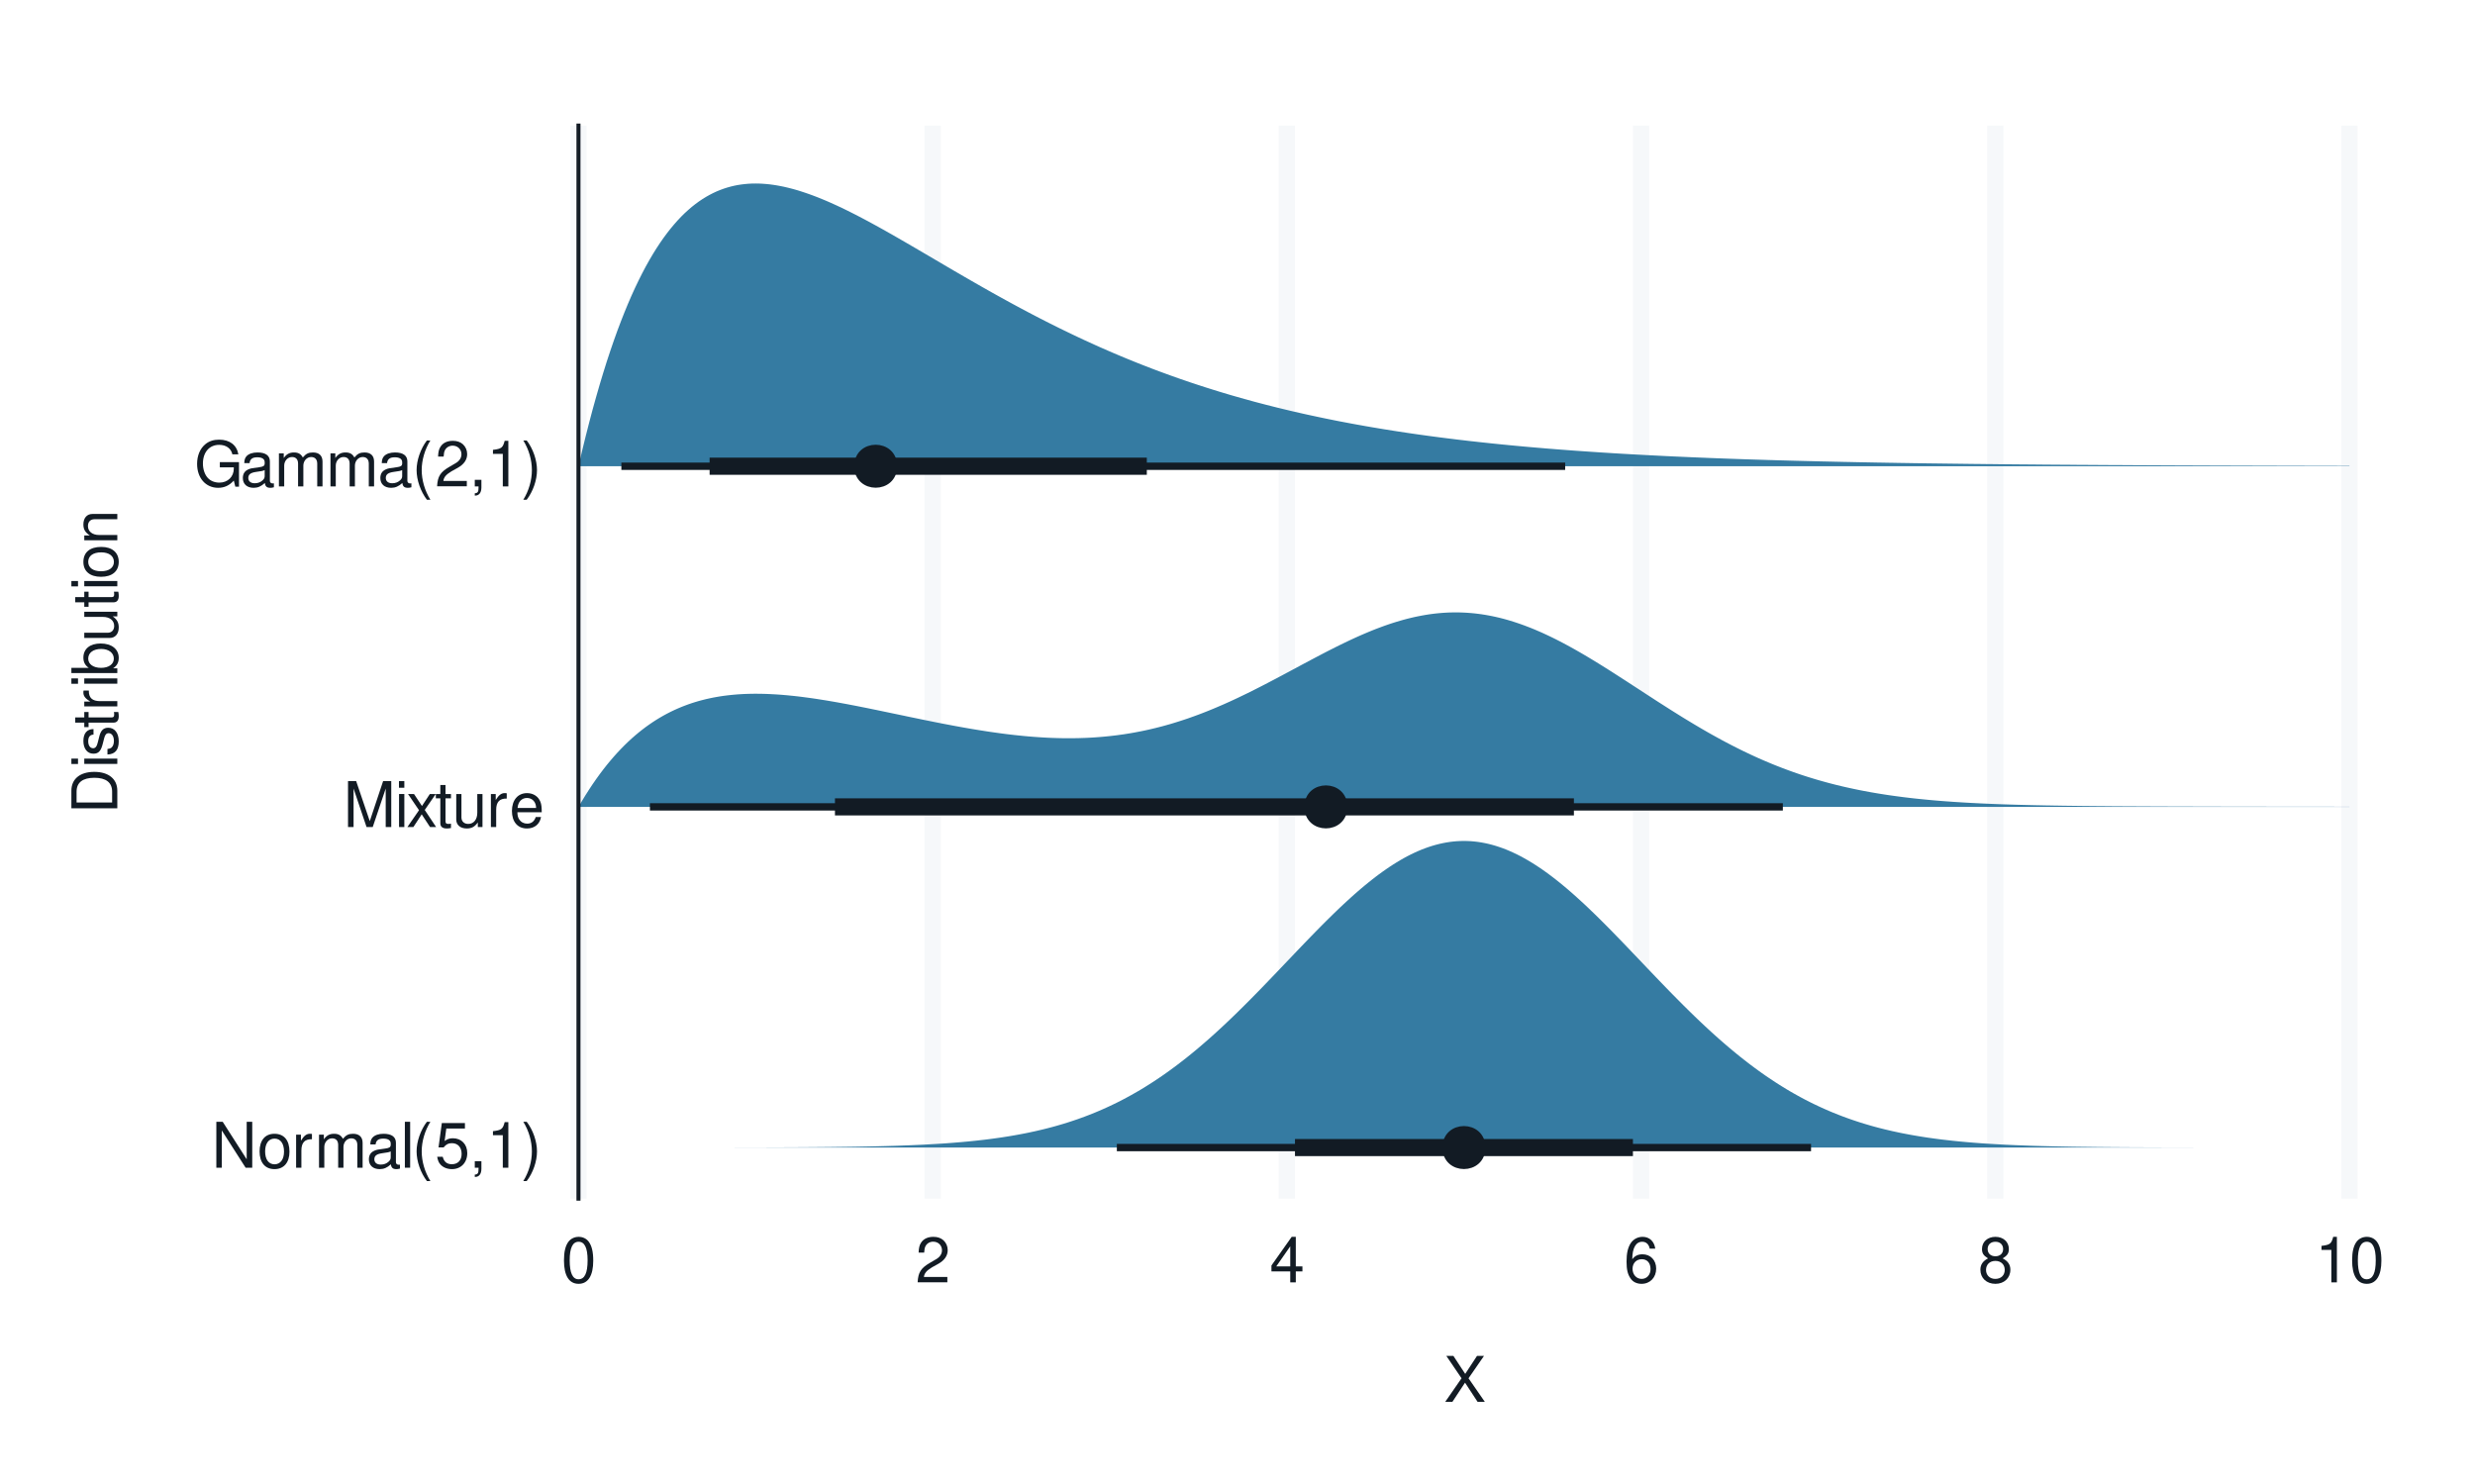 <?xml version="1.0" encoding="UTF-8"?>
<svg xmlns="http://www.w3.org/2000/svg" xmlns:xlink="http://www.w3.org/1999/xlink" width="432pt" height="259pt" viewBox="0 0 432 259" version="1.1">
<defs>
<g>
<symbol overflow="visible" id="glyph0-0">
<path style="stroke:none;" d=""/>
</symbol>
<symbol overflow="visible" id="glyph0-1">
<path style="stroke:none;" d="M 7.109 -8.016 L 6.141 -8.016 L 6.141 -1.469 L 1.953 -8.016 L 0.844 -8.016 L 0.844 0 L 1.797 0 L 1.797 -6.5 L 5.953 0 L 7.109 0 Z M 7.109 -8.016 "/>
</symbol>
<symbol overflow="visible" id="glyph0-2">
<path style="stroke:none;" d="M 2.984 -5.922 C 1.359 -5.922 0.391 -4.781 0.391 -2.844 C 0.391 -0.891 1.359 0.25 3 0.25 C 4.625 0.25 5.609 -0.906 5.609 -2.797 C 5.609 -4.797 4.656 -5.922 2.984 -5.922 Z M 3 -5.078 C 4.031 -5.078 4.656 -4.234 4.656 -2.812 C 4.656 -1.438 4.016 -0.594 3 -0.594 C 1.984 -0.594 1.359 -1.438 1.359 -2.844 C 1.359 -4.234 1.984 -5.078 3 -5.078 Z M 3 -5.078 "/>
</symbol>
<symbol overflow="visible" id="glyph0-3">
<path style="stroke:none;" d="M 0.766 -5.766 L 0.766 0 L 1.688 0 L 1.688 -2.984 C 1.688 -4.375 2.266 -5 3.531 -4.969 L 3.531 -5.891 C 3.375 -5.922 3.281 -5.922 3.172 -5.922 C 2.578 -5.922 2.141 -5.578 1.609 -4.719 L 1.609 -5.766 Z M 0.766 -5.766 "/>
</symbol>
<symbol overflow="visible" id="glyph0-4">
<path style="stroke:none;" d="M 0.766 -5.766 L 0.766 0 L 1.688 0 L 1.688 -3.625 C 1.688 -4.453 2.297 -5.125 3.047 -5.125 C 3.734 -5.125 4.109 -4.703 4.109 -3.969 L 4.109 0 L 5.031 0 L 5.031 -3.625 C 5.031 -4.453 5.641 -5.125 6.391 -5.125 C 7.062 -5.125 7.453 -4.703 7.453 -3.969 L 7.453 0 L 8.375 0 L 8.375 -4.328 C 8.375 -5.359 7.781 -5.922 6.703 -5.922 C 5.938 -5.922 5.484 -5.703 4.938 -5.047 C 4.594 -5.672 4.141 -5.922 3.391 -5.922 C 2.625 -5.922 2.094 -5.641 1.609 -4.953 L 1.609 -5.766 Z M 0.766 -5.766 "/>
</symbol>
<symbol overflow="visible" id="glyph0-5">
<path style="stroke:none;" d="M 5.891 -0.531 C 5.781 -0.516 5.734 -0.516 5.688 -0.516 C 5.375 -0.516 5.188 -0.688 5.188 -0.969 L 5.188 -4.359 C 5.188 -5.375 4.438 -5.922 3.031 -5.922 C 2.172 -5.922 1.5 -5.688 1.109 -5.266 C 0.844 -4.969 0.734 -4.625 0.719 -4.062 L 1.641 -4.062 C 1.719 -4.766 2.141 -5.078 2.984 -5.078 C 3.828 -5.078 4.281 -4.781 4.281 -4.219 L 4.281 -3.984 C 4.266 -3.594 4.062 -3.438 3.328 -3.344 C 2.031 -3.172 1.828 -3.141 1.469 -2.984 C 0.797 -2.703 0.469 -2.203 0.469 -1.453 C 0.469 -0.406 1.188 0.25 2.359 0.25 C 3.078 0.25 3.656 0 4.312 -0.594 C 4.375 0 4.656 0.25 5.266 0.25 C 5.453 0.25 5.578 0.234 5.891 0.156 Z M 4.281 -1.812 C 4.281 -1.5 4.188 -1.312 3.922 -1.062 C 3.547 -0.719 3.094 -0.547 2.547 -0.547 C 1.844 -0.547 1.422 -0.891 1.422 -1.469 C 1.422 -2.078 1.812 -2.391 2.812 -2.531 C 3.781 -2.656 3.969 -2.703 4.281 -2.844 Z M 4.281 -1.812 "/>
</symbol>
<symbol overflow="visible" id="glyph0-6">
<path style="stroke:none;" d="M 1.672 -8.016 L 0.75 -8.016 L 0.75 0 L 1.672 0 Z M 1.672 -8.016 "/>
</symbol>
<symbol overflow="visible" id="glyph0-7">
<path style="stroke:none;" d="M 2.594 -8.016 C 1.5 -6.578 0.797 -4.578 0.797 -2.844 C 0.797 -1.109 1.5 0.891 2.594 2.328 L 3.203 2.328 C 2.234 0.766 1.688 -1.094 1.688 -2.844 C 1.688 -4.594 2.234 -6.453 3.203 -8.016 Z M 2.594 -8.016 "/>
</symbol>
<symbol overflow="visible" id="glyph0-8">
<path style="stroke:none;" d="M 5.234 -7.797 L 1.203 -7.797 L 0.625 -3.547 L 1.516 -3.547 C 1.969 -4.094 2.344 -4.281 2.953 -4.281 C 4 -4.281 4.656 -3.562 4.656 -2.406 C 4.656 -1.281 4 -0.609 2.953 -0.609 C 2.094 -0.609 1.578 -1.031 1.359 -1.906 L 0.391 -1.906 C 0.516 -1.281 0.625 -0.969 0.859 -0.688 C 1.297 -0.094 2.094 0.25 2.969 0.25 C 4.547 0.25 5.641 -0.891 5.641 -2.547 C 5.641 -4.078 4.625 -5.141 3.125 -5.141 C 2.578 -5.141 2.141 -5 1.688 -4.656 L 1.984 -6.844 L 5.234 -6.844 Z M 5.234 -7.797 "/>
</symbol>
<symbol overflow="visible" id="glyph0-9">
<path style="stroke:none;" d="M 0.953 -1.141 L 0.953 0 L 1.609 0 L 1.609 0.203 C 1.609 0.953 1.469 1.172 0.953 1.203 L 0.953 1.609 C 1.688 1.641 2.109 1.109 2.109 0.172 L 2.109 -1.141 Z M 0.953 -1.141 "/>
</symbol>
<symbol overflow="visible" id="glyph0-10">
<path style="stroke:none;" d="M 2.844 -5.672 L 2.844 0 L 3.812 0 L 3.812 -7.953 L 3.172 -7.953 C 2.844 -6.734 2.625 -6.562 1.125 -6.375 L 1.125 -5.672 Z M 2.844 -5.672 "/>
</symbol>
<symbol overflow="visible" id="glyph0-11">
<path style="stroke:none;" d="M 1.016 2.328 C 2.125 0.891 2.812 -1.109 2.812 -2.844 C 2.812 -4.578 2.125 -6.578 1.016 -8.016 L 0.422 -8.016 C 1.391 -6.453 1.922 -4.594 1.922 -2.844 C 1.922 -1.094 1.391 0.766 0.422 2.328 Z M 1.016 2.328 "/>
</symbol>
<symbol overflow="visible" id="glyph0-12">
<path style="stroke:none;" d="M 5.141 0 L 7.406 -6.719 L 7.406 0 L 8.375 0 L 8.375 -8.016 L 6.953 -8.016 L 4.625 -1.031 L 2.25 -8.016 L 0.828 -8.016 L 0.828 0 L 1.797 0 L 1.797 -6.719 L 4.062 0 Z M 5.141 0 "/>
</symbol>
<symbol overflow="visible" id="glyph0-13">
<path style="stroke:none;" d="M 1.656 -5.766 L 0.734 -5.766 L 0.734 0 L 1.656 0 Z M 1.656 -8.016 L 0.719 -8.016 L 0.719 -6.859 L 1.656 -6.859 Z M 1.656 -8.016 "/>
</symbol>
<symbol overflow="visible" id="glyph0-14">
<path style="stroke:none;" d="M 3.219 -2.984 L 5.141 -5.766 L 4.109 -5.766 L 2.734 -3.672 L 1.344 -5.766 L 0.297 -5.766 L 2.219 -2.938 L 0.188 0 L 1.234 0 L 2.688 -2.219 L 4.141 0 L 5.203 0 Z M 3.219 -2.984 "/>
</symbol>
<symbol overflow="visible" id="glyph0-15">
<path style="stroke:none;" d="M 2.797 -5.766 L 1.844 -5.766 L 1.844 -7.344 L 0.938 -7.344 L 0.938 -5.766 L 0.156 -5.766 L 0.156 -5.016 L 0.938 -5.016 L 0.938 -0.656 C 0.938 -0.062 1.328 0.25 2.047 0.25 C 2.281 0.25 2.484 0.234 2.797 0.172 L 2.797 -0.594 C 2.656 -0.562 2.547 -0.547 2.359 -0.547 C 1.953 -0.547 1.844 -0.656 1.844 -1.062 L 1.844 -5.016 L 2.797 -5.016 Z M 2.797 -5.766 "/>
</symbol>
<symbol overflow="visible" id="glyph0-16">
<path style="stroke:none;" d="M 5.297 0 L 5.297 -5.766 L 4.391 -5.766 L 4.391 -2.5 C 4.391 -1.312 3.766 -0.547 2.812 -0.547 C 2.094 -0.547 1.625 -0.984 1.625 -1.688 L 1.625 -5.766 L 0.719 -5.766 L 0.719 -1.312 C 0.719 -0.359 1.438 0.25 2.547 0.25 C 3.406 0.25 3.938 -0.047 4.484 -0.797 L 4.484 0 Z M 5.297 0 "/>
</symbol>
<symbol overflow="visible" id="glyph0-17">
<path style="stroke:none;" d="M 5.641 -2.578 C 5.641 -3.453 5.578 -3.984 5.406 -4.406 C 5.031 -5.359 4.156 -5.922 3.078 -5.922 C 1.469 -5.922 0.438 -4.703 0.438 -2.812 C 0.438 -0.906 1.438 0.25 3.062 0.25 C 4.375 0.25 5.297 -0.5 5.516 -1.75 L 4.594 -1.75 C 4.344 -0.984 3.828 -0.594 3.094 -0.594 C 2.516 -0.594 2.016 -0.859 1.703 -1.344 C 1.484 -1.672 1.406 -2 1.391 -2.578 Z M 1.422 -3.328 C 1.5 -4.391 2.141 -5.078 3.062 -5.078 C 4 -5.078 4.656 -4.359 4.656 -3.328 Z M 1.422 -3.328 "/>
</symbol>
<symbol overflow="visible" id="glyph0-18">
<path style="stroke:none;" d="M 7.797 -4.234 L 4.453 -4.234 L 4.453 -3.328 L 6.891 -3.328 L 6.891 -3.109 C 6.891 -1.688 5.844 -0.656 4.375 -0.656 C 3.562 -0.656 2.828 -0.953 2.359 -1.469 C 1.828 -2.031 1.5 -2.984 1.5 -3.984 C 1.5 -5.953 2.625 -7.25 4.328 -7.25 C 5.547 -7.25 6.422 -6.625 6.641 -5.594 L 7.688 -5.594 C 7.406 -7.219 6.172 -8.156 4.328 -8.156 C 3.359 -8.156 2.562 -7.891 1.938 -7.375 C 1 -6.609 0.484 -5.375 0.484 -3.922 C 0.484 -1.469 1.984 0.25 4.156 0.25 C 5.25 0.25 6.109 -0.156 6.891 -1.016 L 7.156 0.047 L 7.797 0.047 Z M 7.797 -4.234 "/>
</symbol>
<symbol overflow="visible" id="glyph0-19">
<path style="stroke:none;" d="M 5.562 -0.953 L 1.469 -0.953 C 1.562 -1.609 1.906 -2.031 2.875 -2.625 L 3.969 -3.234 C 5.062 -3.844 5.625 -4.656 5.625 -5.625 C 5.625 -6.297 5.359 -6.906 4.891 -7.344 C 4.438 -7.75 3.859 -7.953 3.125 -7.953 C 2.141 -7.953 1.391 -7.594 0.969 -6.922 C 0.688 -6.5 0.578 -6 0.547 -5.203 L 1.516 -5.203 C 1.547 -5.734 1.609 -6.062 1.75 -6.328 C 2 -6.812 2.516 -7.109 3.094 -7.109 C 3.969 -7.109 4.625 -6.469 4.625 -5.609 C 4.625 -4.969 4.266 -4.422 3.578 -4.031 L 2.562 -3.438 C 0.938 -2.5 0.469 -1.75 0.375 -0.016 L 5.562 -0.016 Z M 5.562 -0.953 "/>
</symbol>
<symbol overflow="visible" id="glyph0-20">
<path style="stroke:none;" d="M 3.031 -7.953 C 2.297 -7.953 1.641 -7.625 1.234 -7.078 C 0.719 -6.375 0.469 -5.328 0.469 -3.844 C 0.469 -1.172 1.359 0.25 3.031 0.25 C 4.672 0.25 5.578 -1.172 5.578 -3.781 C 5.578 -5.328 5.328 -6.359 4.812 -7.078 C 4.406 -7.641 3.766 -7.953 3.031 -7.953 Z M 3.031 -7.094 C 4.062 -7.094 4.594 -6.031 4.594 -3.875 C 4.594 -1.609 4.078 -0.547 3 -0.547 C 1.984 -0.547 1.469 -1.656 1.469 -3.844 C 1.469 -6.031 1.984 -7.094 3.031 -7.094 Z M 3.031 -7.094 "/>
</symbol>
<symbol overflow="visible" id="glyph0-21">
<path style="stroke:none;" d="M 3.594 -1.922 L 3.594 0 L 4.562 0 L 4.562 -1.922 L 5.719 -1.922 L 5.719 -2.797 L 4.562 -2.797 L 4.562 -7.953 L 3.844 -7.953 L 0.312 -2.953 L 0.312 -1.922 Z M 3.594 -2.797 L 1.156 -2.797 L 3.594 -6.297 Z M 3.594 -2.797 "/>
</symbol>
<symbol overflow="visible" id="glyph0-22">
<path style="stroke:none;" d="M 5.484 -5.891 C 5.297 -7.188 4.453 -7.953 3.266 -7.953 C 2.406 -7.953 1.641 -7.531 1.172 -6.812 C 0.688 -6.031 0.469 -5.078 0.469 -3.625 C 0.469 -2.281 0.656 -1.438 1.141 -0.734 C 1.547 -0.094 2.234 0.25 3.094 0.25 C 4.578 0.25 5.641 -0.859 5.641 -2.406 C 5.641 -3.875 4.656 -4.906 3.25 -4.906 C 2.484 -4.906 1.875 -4.625 1.469 -4.031 C 1.469 -6 2.094 -7.094 3.203 -7.094 C 3.891 -7.094 4.359 -6.656 4.516 -5.891 Z M 3.141 -4.047 C 4.062 -4.047 4.656 -3.391 4.656 -2.328 C 4.656 -1.328 4 -0.609 3.109 -0.609 C 2.203 -0.609 1.516 -1.359 1.516 -2.375 C 1.516 -3.359 2.172 -4.047 3.141 -4.047 Z M 3.141 -4.047 "/>
</symbol>
<symbol overflow="visible" id="glyph0-23">
<path style="stroke:none;" d="M 4.297 -4.188 C 5.109 -4.688 5.375 -5.078 5.375 -5.828 C 5.375 -7.078 4.406 -7.953 3.031 -7.953 C 1.656 -7.953 0.688 -7.078 0.688 -5.844 C 0.688 -5.078 0.938 -4.703 1.734 -4.188 C 0.844 -3.734 0.406 -3.094 0.406 -2.219 C 0.406 -0.766 1.469 0.25 3.031 0.25 C 4.562 0.25 5.641 -0.766 5.641 -2.219 C 5.641 -3.094 5.203 -3.734 4.297 -4.188 Z M 3.031 -7.094 C 3.844 -7.094 4.375 -6.594 4.375 -5.812 C 4.375 -5.062 3.844 -4.562 3.031 -4.562 C 2.203 -4.562 1.672 -5.062 1.672 -5.828 C 1.672 -6.594 2.203 -7.094 3.031 -7.094 Z M 3.031 -3.75 C 4 -3.75 4.656 -3.109 4.656 -2.188 C 4.656 -1.234 4 -0.609 3 -0.609 C 2.062 -0.609 1.391 -1.25 1.391 -2.172 C 1.391 -3.125 2.047 -3.75 3.031 -3.75 Z M 3.031 -3.75 "/>
</symbol>
<symbol overflow="visible" id="glyph0-24">
<path style="stroke:none;" d="M 4.297 -4.109 L 7 -8.016 L 5.781 -8.016 L 3.719 -4.875 L 1.656 -8.016 L 0.422 -8.016 L 3.078 -4.109 L 0.234 0 L 1.484 0 L 3.688 -3.344 L 5.875 0 L 7.141 0 Z M 4.297 -4.109 "/>
</symbol>
<symbol overflow="visible" id="glyph1-0">
<path style="stroke:none;" d=""/>
</symbol>
<symbol overflow="visible" id="glyph1-1">
<path style="stroke:none;" d="M 0 -0.984 L 0 -4.062 C 0 -6.094 -1.516 -7.344 -4.016 -7.344 C -6.5 -7.344 -8.016 -6.109 -8.016 -4.062 L -8.016 -0.984 Z M -0.906 -2 L -7.109 -2 L -7.109 -3.891 C -7.109 -5.484 -6.047 -6.312 -4 -6.312 C -1.969 -6.312 -0.906 -5.484 -0.906 -3.891 Z M -0.906 -2 "/>
</symbol>
<symbol overflow="visible" id="glyph1-2">
<path style="stroke:none;" d="M -5.766 -1.656 L -5.766 -0.734 L 0 -0.734 L 0 -1.656 Z M -8.016 -1.656 L -8.016 -0.719 L -6.859 -0.719 L -6.859 -1.656 Z M -8.016 -1.656 "/>
</symbol>
<symbol overflow="visible" id="glyph1-3">
<path style="stroke:none;" d="M -4.156 -4.812 C -5.297 -4.812 -5.922 -4.062 -5.922 -2.734 C -5.922 -1.391 -5.234 -0.516 -4.172 -0.516 C -3.266 -0.516 -2.844 -0.984 -2.516 -2.344 L -2.297 -3.203 C -2.141 -3.844 -1.906 -4.094 -1.5 -4.094 C -0.953 -4.094 -0.594 -3.547 -0.594 -2.75 C -0.594 -2.25 -0.734 -1.844 -0.984 -1.609 C -1.141 -1.469 -1.312 -1.391 -1.719 -1.344 L -1.719 -0.375 C -0.391 -0.422 0.25 -1.172 0.25 -2.672 C 0.25 -4.125 -0.469 -5.047 -1.578 -5.047 C -2.438 -5.047 -2.906 -4.562 -3.172 -3.422 L -3.391 -2.547 C -3.562 -1.797 -3.812 -1.469 -4.219 -1.469 C -4.75 -1.469 -5.078 -1.953 -5.078 -2.688 C -5.078 -3.438 -4.766 -3.828 -4.156 -3.844 Z M -4.156 -4.812 "/>
</symbol>
<symbol overflow="visible" id="glyph1-4">
<path style="stroke:none;" d="M -5.766 -2.797 L -5.766 -1.844 L -7.344 -1.844 L -7.344 -0.938 L -5.766 -0.938 L -5.766 -0.156 L -5.016 -0.156 L -5.016 -0.938 L -0.656 -0.938 C -0.062 -0.938 0.25 -1.328 0.25 -2.047 C 0.25 -2.281 0.234 -2.484 0.172 -2.797 L -0.594 -2.797 C -0.562 -2.656 -0.547 -2.547 -0.547 -2.359 C -0.547 -1.953 -0.656 -1.844 -1.062 -1.844 L -5.016 -1.844 L -5.016 -2.797 Z M -5.766 -2.797 "/>
</symbol>
<symbol overflow="visible" id="glyph1-5">
<path style="stroke:none;" d="M -5.766 -0.766 L 0 -0.766 L 0 -1.688 L -2.984 -1.688 C -4.375 -1.688 -5 -2.266 -4.969 -3.531 L -5.891 -3.531 C -5.922 -3.375 -5.922 -3.281 -5.922 -3.172 C -5.922 -2.578 -5.578 -2.141 -4.719 -1.609 L -5.766 -1.609 Z M -5.766 -0.766 "/>
</symbol>
<symbol overflow="visible" id="glyph1-6">
<path style="stroke:none;" d="M -8.016 -0.594 L 0 -0.594 L 0 -1.422 L -0.734 -1.422 C -0.062 -1.859 0.25 -2.438 0.25 -3.25 C 0.25 -4.766 -0.984 -5.75 -2.906 -5.75 C -4.781 -5.75 -5.922 -4.812 -5.922 -3.281 C -5.922 -2.5 -5.625 -1.938 -4.984 -1.5 L -8.016 -1.5 Z M -5.078 -3.109 C -5.078 -4.141 -4.188 -4.797 -2.812 -4.797 C -1.5 -4.797 -0.609 -4.109 -0.609 -3.109 C -0.609 -2.141 -1.484 -1.5 -2.844 -1.5 C -4.188 -1.5 -5.078 -2.141 -5.078 -3.109 Z M -5.078 -3.109 "/>
</symbol>
<symbol overflow="visible" id="glyph1-7">
<path style="stroke:none;" d="M 0 -5.297 L -5.766 -5.297 L -5.766 -4.391 L -2.5 -4.391 C -1.312 -4.391 -0.547 -3.766 -0.547 -2.812 C -0.547 -2.094 -0.984 -1.625 -1.688 -1.625 L -5.766 -1.625 L -5.766 -0.719 L -1.312 -0.719 C -0.359 -0.719 0.25 -1.438 0.25 -2.547 C 0.25 -3.406 -0.047 -3.938 -0.797 -4.484 L 0 -4.484 Z M 0 -5.297 "/>
</symbol>
<symbol overflow="visible" id="glyph1-8">
<path style="stroke:none;" d="M -5.922 -2.984 C -5.922 -1.359 -4.781 -0.391 -2.844 -0.391 C -0.891 -0.391 0.25 -1.359 0.25 -3 C 0.25 -4.625 -0.906 -5.609 -2.797 -5.609 C -4.797 -5.609 -5.922 -4.656 -5.922 -2.984 Z M -5.078 -3 C -5.078 -4.031 -4.234 -4.656 -2.812 -4.656 C -1.438 -4.656 -0.594 -4.016 -0.594 -3 C -0.594 -1.984 -1.438 -1.359 -2.844 -1.359 C -4.234 -1.359 -5.078 -1.984 -5.078 -3 Z M -5.078 -3 "/>
</symbol>
<symbol overflow="visible" id="glyph1-9">
<path style="stroke:none;" d="M -5.766 -0.766 L 0 -0.766 L 0 -1.688 L -3.172 -1.688 C -4.359 -1.688 -5.125 -2.312 -5.125 -3.25 C -5.125 -3.984 -4.688 -4.438 -4 -4.438 L 0 -4.438 L 0 -5.359 L -4.359 -5.359 C -5.312 -5.359 -5.922 -4.641 -5.922 -3.531 C -5.922 -2.672 -5.594 -2.125 -4.797 -1.609 L -5.766 -1.609 Z M -5.766 -0.766 "/>
</symbol>
</g>
<clipPath id="clip1">
  <rect x="0" y="0" width="432" height="259"/>
</clipPath>
<g id="surface457" clip-path="url(#clip1)">
<path style=" stroke:none;fill-rule:nonzero;fill:rgb(20.784%,48.235%,63.529%);fill-opacity:1;" d="M 100.969 81.379 L 101.59 78.75 L 102.207 76.223 L 102.824 73.801 L 103.441 71.473 L 104.062 69.242 L 104.68 67.102 L 105.297 65.055 L 105.914 63.09 L 106.535 61.211 L 107.152 59.414 L 107.77 57.695 L 108.391 56.055 L 109.008 54.488 L 109.625 52.992 L 110.242 51.566 L 110.863 50.207 L 111.48 48.918 L 112.098 47.688 L 112.715 46.52 L 113.336 45.41 L 113.953 44.359 L 114.57 43.367 L 115.188 42.426 L 115.809 41.535 L 116.426 40.699 L 117.043 39.91 L 117.664 39.168 L 118.281 38.469 L 118.898 37.816 L 119.516 37.207 L 120.137 36.641 L 120.754 36.109 L 121.371 35.621 L 121.988 35.168 L 122.609 34.75 L 123.227 34.367 L 123.844 34.02 L 124.461 33.703 L 125.082 33.414 L 125.699 33.16 L 126.316 32.934 L 126.934 32.734 L 127.555 32.562 L 128.172 32.414 L 128.789 32.293 L 129.41 32.199 L 130.027 32.125 L 130.645 32.07 L 131.262 32.039 L 131.883 32.031 L 132.5 32.039 L 133.117 32.07 L 133.734 32.117 L 134.355 32.18 L 134.973 32.262 L 135.59 32.359 L 136.207 32.473 L 136.828 32.598 L 137.445 32.742 L 138.062 32.895 L 138.684 33.062 L 139.301 33.242 L 139.918 33.438 L 140.535 33.641 L 141.156 33.855 L 141.773 34.078 L 142.391 34.312 L 143.008 34.555 L 143.629 34.809 L 144.246 35.066 L 144.863 35.336 L 145.48 35.613 L 146.102 35.895 L 147.336 36.48 L 147.957 36.785 L 148.574 37.094 L 149.191 37.406 L 149.809 37.723 L 150.43 38.047 L 151.664 38.703 L 152.281 39.039 L 152.902 39.379 L 153.52 39.719 L 154.137 40.062 L 154.754 40.41 L 155.375 40.762 L 156.609 41.465 L 157.227 41.824 L 157.848 42.18 L 159.082 42.898 L 159.703 43.258 L 160.32 43.621 L 160.938 43.98 L 161.555 44.344 L 162.176 44.707 L 164.027 45.797 L 164.648 46.16 L 165.266 46.523 L 165.883 46.883 L 166.5 47.246 L 167.121 47.605 L 168.355 48.324 L 168.977 48.68 L 170.211 49.391 L 170.828 49.742 L 171.449 50.098 L 172.066 50.445 L 172.684 50.797 L 173.301 51.145 L 173.922 51.488 L 174.539 51.832 L 175.773 52.512 L 176.395 52.852 L 177.012 53.188 L 177.629 53.52 L 178.25 53.852 L 179.484 54.508 L 180.102 54.832 L 180.723 55.156 L 181.34 55.477 L 182.574 56.109 L 183.195 56.422 L 184.43 57.039 L 185.047 57.344 L 185.668 57.645 L 186.285 57.945 L 186.902 58.242 L 187.523 58.539 L 188.141 58.832 L 189.375 59.41 L 189.996 59.691 L 191.23 60.254 L 191.848 60.531 L 192.469 60.805 L 193.703 61.344 L 194.32 61.609 L 194.941 61.871 L 195.559 62.133 L 196.176 62.391 L 196.793 62.645 L 197.414 62.898 L 198.031 63.148 L 198.648 63.395 L 199.27 63.641 L 199.887 63.883 L 201.121 64.359 L 201.742 64.594 L 202.359 64.824 L 203.594 65.277 L 204.215 65.504 L 206.066 66.16 L 206.688 66.371 L 207.922 66.793 L 208.543 66.996 L 209.16 67.203 L 210.395 67.602 L 211.016 67.797 L 211.633 67.992 L 212.867 68.375 L 213.488 68.562 L 214.723 68.93 L 215.34 69.109 L 215.961 69.285 L 217.195 69.637 L 217.816 69.809 L 219.051 70.145 L 219.668 70.309 L 220.289 70.469 L 220.906 70.633 L 222.141 70.945 L 222.762 71.102 L 223.379 71.254 L 224.613 71.551 L 225.234 71.699 L 225.852 71.844 L 227.086 72.125 L 227.707 72.266 L 228.324 72.402 L 228.941 72.535 L 229.562 72.668 L 230.18 72.801 L 231.414 73.059 L 232.035 73.184 L 233.27 73.434 L 233.887 73.555 L 234.508 73.672 L 235.742 73.906 L 236.359 74.02 L 236.98 74.133 L 237.598 74.242 L 238.215 74.355 L 238.836 74.461 L 239.453 74.57 L 240.07 74.672 L 240.688 74.777 L 241.309 74.879 L 241.926 74.98 L 243.16 75.176 L 243.781 75.273 L 245.633 75.555 L 246.254 75.645 L 247.488 75.824 L 248.109 75.91 L 249.344 76.082 L 249.961 76.164 L 250.582 76.246 L 251.199 76.328 L 252.434 76.484 L 253.055 76.562 L 253.672 76.637 L 254.289 76.715 L 254.906 76.789 L 255.527 76.859 L 256.145 76.934 L 256.762 77.004 L 257.379 77.07 L 258 77.141 L 259.234 77.273 L 259.855 77.34 L 260.473 77.406 L 261.707 77.531 L 262.328 77.594 L 262.945 77.652 L 263.562 77.715 L 264.18 77.773 L 264.801 77.832 L 265.418 77.887 L 266.035 77.945 L 266.652 78 L 267.273 78.055 L 267.891 78.109 L 268.508 78.16 L 269.129 78.211 L 269.746 78.266 L 270.363 78.316 L 270.98 78.363 L 271.602 78.414 L 273.453 78.555 L 274.074 78.602 L 274.691 78.648 L 275.926 78.734 L 276.547 78.777 L 277.781 78.863 L 278.402 78.902 L 279.02 78.945 L 280.254 79.023 L 280.875 79.062 L 281.492 79.102 L 282.109 79.137 L 282.727 79.176 L 283.348 79.211 L 285.199 79.316 L 285.82 79.352 L 286.438 79.383 L 287.055 79.418 L 287.672 79.449 L 288.293 79.48 L 289.527 79.543 L 290.148 79.574 L 290.766 79.605 L 291.383 79.633 L 292 79.664 L 292.621 79.691 L 294.473 79.773 L 295.094 79.801 L 295.711 79.828 L 296.328 79.852 L 296.945 79.879 L 297.566 79.902 L 298.184 79.93 L 298.801 79.953 L 299.422 79.977 L 301.273 80.047 L 301.895 80.07 L 302.512 80.09 L 303.129 80.113 L 303.746 80.133 L 304.367 80.156 L 306.219 80.215 L 306.84 80.234 L 308.074 80.273 L 308.695 80.293 L 309.312 80.309 L 310.547 80.348 L 311.168 80.363 L 311.785 80.379 L 312.402 80.398 L 313.02 80.414 L 313.641 80.43 L 315.492 80.477 L 316.113 80.492 L 317.965 80.539 L 318.586 80.551 L 319.203 80.566 L 319.82 80.578 L 320.441 80.594 L 321.059 80.605 L 321.676 80.621 L 322.293 80.633 L 322.914 80.645 L 323.531 80.66 L 324.766 80.684 L 325.387 80.695 L 327.238 80.73 L 327.859 80.742 L 328.477 80.75 L 329.094 80.762 L 329.715 80.773 L 330.332 80.781 L 331.566 80.805 L 332.188 80.812 L 332.805 80.824 L 333.422 80.832 L 334.039 80.844 L 334.66 80.852 L 335.277 80.859 L 335.895 80.871 L 336.512 80.879 L 337.133 80.887 L 338.367 80.902 L 338.988 80.91 L 340.84 80.934 L 341.461 80.941 L 343.312 80.965 L 343.934 80.973 L 345.168 80.988 L 345.785 80.992 L 346.406 81 L 347.023 81.008 L 347.641 81.012 L 348.262 81.02 L 348.879 81.027 L 349.496 81.031 L 350.113 81.039 L 350.734 81.043 L 351.352 81.051 L 351.969 81.055 L 352.586 81.062 L 353.207 81.066 L 353.824 81.07 L 354.441 81.078 L 355.059 81.082 L 355.68 81.086 L 356.297 81.094 L 357.531 81.102 L 358.152 81.109 L 359.387 81.117 L 360.008 81.121 L 361.859 81.133 L 362.48 81.141 L 364.332 81.152 L 364.953 81.156 L 366.805 81.168 L 367.426 81.172 L 368.66 81.18 L 369.281 81.18 L 371.133 81.191 L 371.754 81.195 L 372.988 81.203 L 373.605 81.203 L 374.227 81.207 L 375.461 81.215 L 376.078 81.215 L 376.699 81.219 L 377.934 81.227 L 378.555 81.227 L 379.789 81.234 L 380.406 81.234 L 381.027 81.238 L 381.645 81.242 L 382.262 81.242 L 382.879 81.246 L 383.5 81.246 L 384.734 81.254 L 385.352 81.254 L 385.973 81.258 L 386.59 81.258 L 387.207 81.262 L 387.824 81.262 L 388.445 81.266 L 389.062 81.266 L 389.68 81.27 L 390.301 81.27 L 390.918 81.273 L 391.535 81.273 L 392.152 81.277 L 392.773 81.277 L 393.391 81.281 L 394.008 81.281 L 394.625 81.285 L 395.246 81.285 L 395.863 81.289 L 397.098 81.289 L 397.719 81.293 L 398.336 81.293 L 398.953 81.297 L 400.191 81.297 L 400.809 81.301 L 402.047 81.301 L 402.664 81.305 L 403.898 81.305 L 404.52 81.309 L 405.754 81.309 L 406.371 81.312 L 407.609 81.312 L 408.227 81.316 L 409.465 81.316 L 410.082 81.32 L 410.082 81.379 Z M 100.969 81.379 "/>
<path style=" stroke:none;fill-rule:nonzero;fill:rgb(20.784%,48.235%,63.529%);fill-opacity:1;" d="M 100.969 140.84 L 101.59 139.789 L 102.207 138.777 L 102.824 137.809 L 103.441 136.879 L 104.062 135.984 L 104.68 135.129 L 105.297 134.309 L 105.914 133.523 L 106.535 132.773 L 107.152 132.055 L 107.77 131.367 L 108.391 130.711 L 109.008 130.082 L 109.625 129.484 L 110.242 128.914 L 110.863 128.371 L 111.48 127.855 L 112.098 127.363 L 112.715 126.895 L 113.336 126.453 L 113.953 126.031 L 114.57 125.633 L 115.188 125.258 L 115.809 124.902 L 116.426 124.566 L 117.043 124.25 L 117.664 123.953 L 118.281 123.676 L 118.898 123.414 L 119.516 123.172 L 120.137 122.941 L 120.754 122.73 L 121.371 122.535 L 121.988 122.352 L 122.609 122.188 L 123.227 122.031 L 123.844 121.895 L 124.461 121.766 L 125.082 121.652 L 125.699 121.547 L 126.316 121.457 L 126.934 121.379 L 127.555 121.309 L 128.172 121.25 L 128.789 121.199 L 129.41 121.16 L 130.027 121.129 L 130.645 121.109 L 131.262 121.094 L 131.883 121.09 L 132.5 121.094 L 133.117 121.105 L 133.734 121.121 L 134.355 121.148 L 134.973 121.18 L 135.59 121.215 L 136.207 121.258 L 136.828 121.309 L 137.445 121.363 L 138.062 121.426 L 138.684 121.488 L 139.301 121.559 L 139.918 121.633 L 140.535 121.715 L 141.156 121.797 L 141.773 121.883 L 142.391 121.973 L 143.008 122.07 L 143.629 122.168 L 144.246 122.266 L 145.48 122.477 L 146.102 122.586 L 147.336 122.812 L 147.957 122.926 L 148.574 123.047 L 149.191 123.164 L 149.809 123.285 L 150.43 123.41 L 151.047 123.531 L 151.664 123.656 L 152.281 123.785 L 152.902 123.91 L 154.754 124.297 L 155.375 124.426 L 157.227 124.812 L 157.848 124.941 L 158.465 125.074 L 159.082 125.203 L 159.703 125.328 L 160.938 125.586 L 161.555 125.711 L 162.176 125.836 L 163.41 126.086 L 164.027 126.207 L 164.648 126.328 L 166.5 126.68 L 167.121 126.793 L 167.738 126.906 L 168.355 127.016 L 168.977 127.125 L 169.594 127.23 L 170.828 127.434 L 171.449 127.531 L 172.066 127.629 L 172.684 127.723 L 173.301 127.812 L 173.922 127.898 L 174.539 127.984 L 175.156 128.066 L 175.773 128.145 L 176.395 128.219 L 177.012 128.289 L 177.629 128.355 L 178.25 128.418 L 178.867 128.48 L 179.484 128.535 L 180.102 128.586 L 180.723 128.633 L 181.34 128.676 L 181.957 128.715 L 182.574 128.75 L 183.195 128.781 L 183.812 128.805 L 184.43 128.824 L 185.047 128.84 L 185.668 128.852 L 186.285 128.855 L 186.902 128.855 L 187.523 128.848 L 188.141 128.84 L 189.375 128.801 L 189.996 128.773 L 190.613 128.738 L 191.23 128.699 L 191.848 128.652 L 192.469 128.602 L 193.086 128.543 L 193.703 128.48 L 194.32 128.41 L 194.941 128.336 L 196.176 128.164 L 196.793 128.066 L 197.414 127.965 L 198.031 127.855 L 198.648 127.738 L 199.27 127.617 L 199.887 127.488 L 200.504 127.352 L 201.121 127.207 L 201.742 127.059 L 202.359 126.902 L 202.977 126.742 L 203.594 126.57 L 204.215 126.395 L 204.832 126.211 L 205.449 126.02 L 206.066 125.824 L 206.688 125.621 L 207.305 125.414 L 207.922 125.195 L 208.543 124.973 L 209.16 124.746 L 209.777 124.512 L 210.395 124.27 L 211.016 124.023 L 211.633 123.77 L 212.25 123.512 L 212.867 123.246 L 213.488 122.98 L 214.723 122.426 L 215.34 122.141 L 215.961 121.852 L 217.195 121.258 L 217.816 120.957 L 219.051 120.34 L 219.668 120.027 L 220.289 119.711 L 221.523 119.07 L 222.141 118.746 L 222.762 118.422 L 223.996 117.766 L 224.613 117.434 L 225.234 117.105 L 227.086 116.109 L 227.707 115.777 L 228.941 115.121 L 229.562 114.793 L 230.797 114.145 L 231.414 113.824 L 232.035 113.508 L 233.27 112.883 L 233.887 112.578 L 234.508 112.277 L 235.125 111.98 L 235.742 111.688 L 236.359 111.402 L 236.98 111.121 L 237.598 110.848 L 238.215 110.582 L 238.836 110.32 L 239.453 110.066 L 240.07 109.82 L 240.688 109.586 L 241.309 109.355 L 241.926 109.133 L 242.543 108.922 L 243.16 108.719 L 243.781 108.527 L 244.398 108.344 L 245.016 108.168 L 245.633 108.004 L 246.254 107.852 L 246.871 107.707 L 247.488 107.578 L 248.109 107.457 L 248.727 107.348 L 249.344 107.246 L 249.961 107.16 L 250.582 107.086 L 251.199 107.023 L 251.816 106.973 L 252.434 106.934 L 253.055 106.906 L 253.672 106.895 L 254.289 106.891 L 254.906 106.902 L 255.527 106.926 L 256.145 106.961 L 256.762 107.008 L 257.379 107.066 L 258 107.141 L 258.617 107.223 L 259.234 107.32 L 259.855 107.43 L 260.473 107.551 L 261.09 107.684 L 261.707 107.828 L 262.328 107.984 L 262.945 108.152 L 263.562 108.332 L 264.18 108.523 L 264.801 108.727 L 265.418 108.938 L 266.035 109.16 L 266.652 109.395 L 267.273 109.637 L 267.891 109.891 L 268.508 110.156 L 269.129 110.426 L 269.746 110.711 L 270.363 111 L 270.98 111.297 L 271.602 111.605 L 272.219 111.922 L 272.836 112.242 L 273.453 112.574 L 274.074 112.91 L 274.691 113.254 L 275.309 113.602 L 275.926 113.957 L 276.547 114.32 L 277.164 114.684 L 277.781 115.055 L 278.402 115.434 L 279.02 115.812 L 279.637 116.195 L 280.254 116.582 L 280.875 116.973 L 282.109 117.762 L 282.727 118.16 L 283.348 118.559 L 283.965 118.957 L 285.199 119.762 L 285.82 120.164 L 287.672 121.371 L 288.293 121.773 L 288.91 122.176 L 289.527 122.574 L 290.148 122.969 L 291.383 123.758 L 292 124.148 L 292.621 124.535 L 293.238 124.922 L 293.855 125.305 L 294.473 125.68 L 295.094 126.055 L 295.711 126.426 L 296.328 126.793 L 296.945 127.156 L 297.566 127.516 L 298.184 127.871 L 298.801 128.219 L 299.422 128.562 L 300.039 128.902 L 300.656 129.238 L 301.273 129.566 L 301.895 129.891 L 302.512 130.211 L 303.129 130.523 L 303.746 130.832 L 304.367 131.137 L 305.602 131.723 L 306.219 132.008 L 306.84 132.289 L 307.457 132.562 L 308.074 132.828 L 308.695 133.09 L 309.312 133.348 L 309.93 133.598 L 310.547 133.84 L 311.168 134.082 L 311.785 134.312 L 312.402 134.539 L 313.02 134.762 L 313.641 134.977 L 314.258 135.188 L 314.875 135.391 L 315.492 135.59 L 316.113 135.781 L 316.73 135.969 L 317.348 136.152 L 317.965 136.328 L 318.586 136.5 L 319.203 136.668 L 319.82 136.828 L 320.441 136.988 L 321.676 137.285 L 322.293 137.426 L 322.914 137.562 L 323.531 137.695 L 324.148 137.824 L 324.766 137.949 L 325.387 138.07 L 326.621 138.297 L 327.238 138.402 L 327.859 138.508 L 329.094 138.703 L 329.715 138.797 L 330.949 138.969 L 331.566 139.051 L 332.188 139.133 L 333.422 139.281 L 334.039 139.352 L 334.66 139.418 L 335.895 139.543 L 336.512 139.602 L 337.133 139.66 L 337.75 139.715 L 338.367 139.766 L 338.988 139.816 L 339.605 139.863 L 340.223 139.906 L 340.84 139.953 L 341.461 139.992 L 342.695 140.07 L 343.312 140.105 L 343.934 140.141 L 345.785 140.234 L 346.406 140.262 L 347.641 140.316 L 348.262 140.34 L 349.496 140.387 L 350.113 140.406 L 350.734 140.426 L 351.969 140.465 L 352.586 140.48 L 353.207 140.496 L 355.059 140.543 L 355.68 140.555 L 356.297 140.566 L 356.914 140.582 L 357.531 140.59 L 358.152 140.602 L 358.77 140.613 L 359.387 140.621 L 360.008 140.633 L 361.859 140.656 L 362.48 140.664 L 363.715 140.68 L 364.332 140.684 L 364.953 140.691 L 365.57 140.695 L 366.188 140.703 L 366.805 140.707 L 367.426 140.711 L 368.043 140.715 L 368.66 140.723 L 369.281 140.727 L 371.133 140.738 L 371.754 140.738 L 373.605 140.75 L 374.227 140.754 L 374.844 140.754 L 376.078 140.762 L 376.699 140.762 L 377.316 140.766 L 377.934 140.766 L 378.555 140.77 L 379.172 140.77 L 379.789 140.773 L 380.406 140.773 L 381.027 140.777 L 382.262 140.777 L 382.879 140.781 L 383.5 140.781 L 384.117 140.785 L 385.352 140.785 L 385.973 140.789 L 387.207 140.789 L 387.824 140.793 L 389.68 140.793 L 390.301 140.797 L 392.152 140.797 L 392.773 140.801 L 395.246 140.801 L 395.863 140.805 L 398.953 140.805 L 399.574 140.809 L 402.664 140.809 L 403.281 140.812 L 406.992 140.812 L 407.609 140.816 L 410.082 140.816 L 410.082 140.84 Z M 100.969 140.84 "/>
<path style=" stroke:none;fill-rule:nonzero;fill:rgb(20.784%,48.235%,63.529%);fill-opacity:1;" d="M 100.969 200.301 L 119.516 200.301 L 120.137 200.297 L 125.082 200.297 L 125.699 200.293 L 128.172 200.293 L 128.789 200.289 L 130.645 200.289 L 131.262 200.285 L 131.883 200.285 L 132.5 200.281 L 133.734 200.281 L 134.355 200.277 L 134.973 200.277 L 136.207 200.27 L 136.828 200.27 L 138.062 200.262 L 138.684 200.262 L 140.535 200.25 L 141.156 200.246 L 142.391 200.238 L 143.008 200.23 L 143.629 200.227 L 144.246 200.219 L 144.863 200.215 L 145.48 200.207 L 146.102 200.199 L 147.336 200.184 L 147.957 200.176 L 149.191 200.16 L 149.809 200.148 L 150.43 200.137 L 152.281 200.102 L 152.902 200.086 L 154.754 200.039 L 155.375 200.02 L 155.992 200.004 L 156.609 199.984 L 157.227 199.961 L 157.848 199.938 L 159.082 199.891 L 159.703 199.863 L 160.938 199.809 L 161.555 199.777 L 162.176 199.742 L 163.41 199.672 L 164.027 199.633 L 164.648 199.594 L 165.266 199.551 L 166.5 199.457 L 167.121 199.406 L 167.738 199.355 L 168.355 199.297 L 168.977 199.242 L 170.211 199.117 L 170.828 199.047 L 171.449 198.977 L 172.066 198.906 L 172.684 198.828 L 173.301 198.746 L 173.922 198.66 L 174.539 198.574 L 175.156 198.48 L 175.773 198.383 L 176.395 198.281 L 177.012 198.176 L 177.629 198.066 L 178.25 197.949 L 178.867 197.832 L 179.484 197.707 L 180.102 197.574 L 180.723 197.441 L 181.957 197.152 L 182.574 197 L 183.195 196.84 L 183.812 196.676 L 184.43 196.504 L 185.047 196.324 L 185.668 196.141 L 186.285 195.949 L 186.902 195.75 L 187.523 195.543 L 188.141 195.332 L 188.758 195.109 L 189.375 194.883 L 189.996 194.645 L 190.613 194.402 L 191.23 194.152 L 191.848 193.891 L 192.469 193.621 L 193.086 193.344 L 193.703 193.059 L 194.32 192.766 L 194.941 192.465 L 195.559 192.152 L 196.176 191.832 L 196.793 191.5 L 197.414 191.16 L 198.031 190.812 L 198.648 190.457 L 199.27 190.09 L 199.887 189.711 L 200.504 189.324 L 201.121 188.93 L 201.742 188.523 L 202.359 188.109 L 202.977 187.688 L 203.594 187.254 L 204.215 186.809 L 204.832 186.355 L 205.449 185.895 L 206.066 185.422 L 206.688 184.941 L 207.305 184.453 L 207.922 183.953 L 208.543 183.445 L 209.16 182.93 L 209.777 182.402 L 210.395 181.867 L 211.016 181.328 L 211.633 180.777 L 212.25 180.219 L 212.867 179.652 L 213.488 179.078 L 214.105 178.496 L 214.723 177.91 L 215.34 177.316 L 215.961 176.715 L 217.195 175.496 L 217.816 174.875 L 218.434 174.254 L 219.668 172.996 L 220.289 172.359 L 221.523 171.078 L 222.141 170.434 L 222.762 169.789 L 224.613 167.844 L 225.234 167.195 L 226.469 165.898 L 227.086 165.254 L 227.707 164.609 L 228.324 163.969 L 228.941 163.332 L 229.562 162.695 L 230.18 162.066 L 230.797 161.441 L 231.414 160.824 L 232.035 160.211 L 232.652 159.605 L 233.27 159.008 L 233.887 158.414 L 234.508 157.832 L 235.125 157.262 L 235.742 156.699 L 236.359 156.145 L 236.98 155.602 L 237.598 155.07 L 238.215 154.555 L 238.836 154.047 L 239.453 153.555 L 240.07 153.074 L 240.688 152.609 L 241.309 152.16 L 241.926 151.723 L 242.543 151.305 L 243.16 150.902 L 243.781 150.516 L 244.398 150.145 L 245.016 149.793 L 245.633 149.457 L 246.254 149.141 L 246.871 148.844 L 247.488 148.566 L 248.109 148.305 L 248.727 148.066 L 249.344 147.848 L 249.961 147.648 L 250.582 147.469 L 251.199 147.309 L 251.816 147.172 L 252.434 147.055 L 253.055 146.957 L 253.672 146.883 L 254.289 146.828 L 254.906 146.797 L 255.527 146.785 L 256.145 146.797 L 256.762 146.828 L 257.379 146.883 L 258 146.957 L 258.617 147.055 L 259.234 147.172 L 259.855 147.309 L 260.473 147.469 L 261.09 147.648 L 261.707 147.848 L 262.328 148.066 L 262.945 148.305 L 263.562 148.566 L 264.18 148.844 L 264.801 149.141 L 265.418 149.457 L 266.035 149.793 L 266.652 150.145 L 267.273 150.516 L 267.891 150.902 L 268.508 151.305 L 269.129 151.723 L 269.746 152.16 L 270.363 152.609 L 270.98 153.074 L 271.602 153.555 L 272.219 154.047 L 272.836 154.555 L 273.453 155.07 L 274.074 155.602 L 274.691 156.145 L 275.309 156.699 L 275.926 157.262 L 276.547 157.832 L 277.164 158.414 L 277.781 159.008 L 278.402 159.605 L 279.02 160.211 L 279.637 160.824 L 280.254 161.441 L 280.875 162.066 L 281.492 162.695 L 282.727 163.969 L 283.348 164.609 L 284.582 165.898 L 285.199 166.547 L 285.82 167.195 L 287.672 169.141 L 288.293 169.789 L 289.527 171.078 L 290.148 171.719 L 290.766 172.359 L 291.383 172.996 L 292 173.625 L 292.621 174.254 L 293.855 175.496 L 294.473 176.105 L 295.094 176.715 L 295.711 177.316 L 296.328 177.91 L 296.945 178.496 L 297.566 179.078 L 298.184 179.652 L 298.801 180.219 L 299.422 180.777 L 300.039 181.328 L 300.656 181.867 L 301.273 182.402 L 301.895 182.93 L 302.512 183.445 L 303.129 183.953 L 303.746 184.453 L 304.367 184.941 L 304.984 185.422 L 305.602 185.895 L 306.219 186.355 L 306.84 186.809 L 307.457 187.254 L 308.074 187.688 L 308.695 188.109 L 309.312 188.523 L 309.93 188.93 L 310.547 189.324 L 311.168 189.711 L 311.785 190.09 L 312.402 190.457 L 313.02 190.812 L 313.641 191.16 L 314.258 191.5 L 314.875 191.832 L 315.492 192.152 L 316.113 192.465 L 316.73 192.766 L 317.348 193.059 L 317.965 193.344 L 318.586 193.621 L 319.203 193.891 L 319.82 194.152 L 320.441 194.402 L 321.059 194.645 L 321.676 194.883 L 322.293 195.109 L 322.914 195.332 L 323.531 195.543 L 324.148 195.75 L 324.766 195.949 L 325.387 196.141 L 326.004 196.324 L 326.621 196.504 L 327.238 196.676 L 327.859 196.84 L 328.477 197 L 329.094 197.152 L 329.715 197.297 L 330.332 197.441 L 331.566 197.707 L 332.188 197.832 L 333.422 198.066 L 334.039 198.176 L 334.66 198.281 L 335.277 198.383 L 335.895 198.48 L 336.512 198.574 L 337.133 198.66 L 337.75 198.746 L 338.367 198.828 L 338.988 198.906 L 340.84 199.117 L 341.461 199.18 L 342.078 199.242 L 342.695 199.297 L 343.312 199.355 L 343.934 199.406 L 344.551 199.457 L 345.785 199.551 L 346.406 199.594 L 347.641 199.672 L 348.262 199.707 L 349.496 199.777 L 350.113 199.809 L 350.734 199.836 L 351.969 199.891 L 352.586 199.914 L 353.207 199.938 L 354.441 199.984 L 355.059 200.004 L 355.68 200.02 L 356.297 200.039 L 357.531 200.07 L 358.152 200.086 L 358.77 200.102 L 359.387 200.113 L 360.008 200.125 L 361.859 200.16 L 362.48 200.168 L 364.332 200.191 L 364.953 200.199 L 366.188 200.215 L 366.805 200.219 L 367.426 200.227 L 368.043 200.23 L 368.66 200.238 L 369.281 200.242 L 371.133 200.254 L 371.754 200.258 L 372.371 200.262 L 372.988 200.262 L 373.605 200.266 L 374.227 200.27 L 374.844 200.27 L 376.078 200.277 L 376.699 200.277 L 377.316 200.281 L 378.555 200.281 L 379.172 200.285 L 379.789 200.285 L 380.406 200.289 L 382.262 200.289 L 382.879 200.293 L 385.352 200.293 L 385.973 200.297 L 390.918 200.297 L 391.535 200.301 L 410.082 200.301 Z M 100.969 200.301 "/>
<path style="fill:none;stroke-width:1.28;stroke-linecap:butt;stroke-linejoin:round;stroke:rgb(7.059%,10.588%,14.118%);stroke-opacity:1;stroke-miterlimit:10;" d="M 113.441 140.84 L 311.188 140.84 "/>
<path style="fill:none;stroke-width:1.28;stroke-linecap:butt;stroke-linejoin:round;stroke:rgb(7.059%,10.588%,14.118%);stroke-opacity:1;stroke-miterlimit:10;" d="M 108.457 81.379 L 273.195 81.379 "/>
<path style="fill:none;stroke-width:2.988;stroke-linecap:butt;stroke-linejoin:round;stroke:rgb(7.059%,10.588%,14.118%);stroke-opacity:1;stroke-miterlimit:10;" d="M 145.738 140.84 L 274.719 140.84 "/>
<path style="fill:none;stroke-width:1.28;stroke-linecap:butt;stroke-linejoin:round;stroke:rgb(7.059%,10.588%,14.118%);stroke-opacity:1;stroke-miterlimit:10;" d="M 194.941 200.301 L 316.109 200.301 "/>
<path style="fill:none;stroke-width:2.988;stroke-linecap:butt;stroke-linejoin:round;stroke:rgb(7.059%,10.588%,14.118%);stroke-opacity:1;stroke-miterlimit:10;" d="M 123.859 81.379 L 200.172 81.379 "/>
<path style="fill:none;stroke-width:2.988;stroke-linecap:butt;stroke-linejoin:round;stroke:rgb(7.059%,10.588%,14.118%);stroke-opacity:1;stroke-miterlimit:10;" d="M 226.031 200.301 L 285.02 200.301 "/>
<path style="fill-rule:nonzero;fill:rgb(7.059%,10.588%,14.118%);fill-opacity:1;stroke-width:1.063;stroke-linecap:round;stroke-linejoin:round;stroke:rgb(7.059%,10.588%,14.118%);stroke-opacity:1;stroke-miterlimit:10;" d="M 233.109 140.84 C 233.109 143.086 229.742 143.086 229.742 140.84 C 229.742 138.598 233.109 138.598 233.109 140.84 "/>
<path style="fill-rule:nonzero;fill:rgb(7.059%,10.588%,14.118%);fill-opacity:1;stroke-width:1.063;stroke-linecap:round;stroke-linejoin:round;stroke:rgb(7.059%,10.588%,14.118%);stroke-opacity:1;stroke-miterlimit:10;" d="M 154.535 81.379 C 154.535 83.625 151.164 83.625 151.164 81.379 C 151.164 79.133 154.535 79.133 154.535 81.379 "/>
<path style="fill-rule:nonzero;fill:rgb(7.059%,10.588%,14.118%);fill-opacity:1;stroke-width:1.063;stroke-linecap:round;stroke-linejoin:round;stroke:rgb(7.059%,10.588%,14.118%);stroke-opacity:1;stroke-miterlimit:10;" d="M 234.648 140.84 C 234.648 145.133 228.207 145.133 228.207 140.84 C 228.207 136.547 234.648 136.547 234.648 140.84 "/>
<path style="fill-rule:nonzero;fill:rgb(7.059%,10.588%,14.118%);fill-opacity:1;stroke-width:1.063;stroke-linecap:round;stroke-linejoin:round;stroke:rgb(7.059%,10.588%,14.118%);stroke-opacity:1;stroke-miterlimit:10;" d="M 257.211 200.301 C 257.211 202.547 253.844 202.547 253.844 200.301 C 253.844 198.059 257.211 198.059 257.211 200.301 "/>
<path style="fill-rule:nonzero;fill:rgb(7.059%,10.588%,14.118%);fill-opacity:1;stroke-width:1.063;stroke-linecap:round;stroke-linejoin:round;stroke:rgb(7.059%,10.588%,14.118%);stroke-opacity:1;stroke-miterlimit:10;" d="M 156.07 81.379 C 156.07 85.672 149.629 85.672 149.629 81.379 C 149.629 77.086 156.07 77.086 156.07 81.379 "/>
<path style="fill-rule:nonzero;fill:rgb(7.059%,10.588%,14.118%);fill-opacity:1;stroke-width:1.063;stroke-linecap:round;stroke-linejoin:round;stroke:rgb(7.059%,10.588%,14.118%);stroke-opacity:1;stroke-miterlimit:10;" d="M 258.746 200.301 C 258.746 204.598 252.305 204.598 252.305 200.301 C 252.305 196.008 258.746 196.008 258.746 200.301 "/>
</g>
</defs>
<g id="surface453">
<rect x="0" y="0" width="432" height="259" style="fill:rgb(100%,100%,100%);fill-opacity:1;stroke:none;"/>
<path style="fill:none;stroke-width:1.067;stroke-linecap:round;stroke-linejoin:round;stroke:rgb(100%,100%,100%);stroke-opacity:1;stroke-miterlimit:10;" d="M 0 259 L 432 259 L 432 0 L 0 0 Z M 0 259 "/>
<path style="fill-rule:nonzero;fill:rgb(100%,100%,100%);fill-opacity:1;stroke-width:1.067;stroke-linecap:round;stroke-linejoin:round;stroke:rgb(100%,100%,100%);stroke-opacity:1;stroke-miterlimit:10;" d="M 100.969 209.223 L 410.082 209.223 L 410.082 21.918 L 100.969 21.918 Z M 100.969 209.223 "/>
<path style="fill:none;stroke-width:2.838;stroke-linecap:butt;stroke-linejoin:round;stroke:rgb(96.471%,97.255%,98.039%);stroke-opacity:1;stroke-miterlimit:10;" d="M 100.969 209.223 L 100.969 21.918 "/>
<path style="fill:none;stroke-width:2.838;stroke-linecap:butt;stroke-linejoin:round;stroke:rgb(96.471%,97.255%,98.039%);stroke-opacity:1;stroke-miterlimit:10;" d="M 162.793 209.223 L 162.793 21.918 "/>
<path style="fill:none;stroke-width:2.838;stroke-linecap:butt;stroke-linejoin:round;stroke:rgb(96.471%,97.255%,98.039%);stroke-opacity:1;stroke-miterlimit:10;" d="M 224.613 209.223 L 224.613 21.918 "/>
<path style="fill:none;stroke-width:2.838;stroke-linecap:butt;stroke-linejoin:round;stroke:rgb(96.471%,97.255%,98.039%);stroke-opacity:1;stroke-miterlimit:10;" d="M 286.438 209.223 L 286.438 21.918 "/>
<path style="fill:none;stroke-width:2.838;stroke-linecap:butt;stroke-linejoin:round;stroke:rgb(96.471%,97.255%,98.039%);stroke-opacity:1;stroke-miterlimit:10;" d="M 348.262 209.223 L 348.262 21.918 "/>
<path style="fill:none;stroke-width:2.838;stroke-linecap:butt;stroke-linejoin:round;stroke:rgb(96.471%,97.255%,98.039%);stroke-opacity:1;stroke-miterlimit:10;" d="M 410.082 209.223 L 410.082 21.918 "/>
<use xlink:href="#surface457"/>
<path style="fill:none;stroke-width:0.704;stroke-linecap:square;stroke-linejoin:round;stroke:rgb(7.059%,10.588%,14.118%);stroke-opacity:1;stroke-miterlimit:10;" d="M 100.969 209.223 L 100.969 21.918 "/>
<g style="fill:rgb(7.059%,10.588%,14.118%);fill-opacity:1;">
  <use xlink:href="#glyph0-1" x="36.918" y="203.819"/>
  <use xlink:href="#glyph0-2" x="44.918" y="203.819"/>
  <use xlink:href="#glyph0-3" x="50.918" y="203.819"/>
  <use xlink:href="#glyph0-4" x="54.918" y="203.819"/>
  <use xlink:href="#glyph0-5" x="63.918" y="203.819"/>
  <use xlink:href="#glyph0-6" x="69.918" y="203.819"/>
  <use xlink:href="#glyph0-7" x="71.918" y="203.819"/>
  <use xlink:href="#glyph0-8" x="75.918" y="203.819"/>
  <use xlink:href="#glyph0-9" x="81.918" y="203.819"/>
  <use xlink:href="#glyph0-10" x="84.918" y="203.819"/>
  <use xlink:href="#glyph0-11" x="90.918" y="203.819"/>
</g>
<g style="fill:rgb(7.059%,10.588%,14.118%);fill-opacity:1;">
  <use xlink:href="#glyph0-12" x="59.918" y="144.358"/>
  <use xlink:href="#glyph0-13" x="68.918" y="144.358"/>
  <use xlink:href="#glyph0-14" x="70.918" y="144.358"/>
  <use xlink:href="#glyph0-15" x="75.918" y="144.358"/>
  <use xlink:href="#glyph0-16" x="78.918" y="144.358"/>
  <use xlink:href="#glyph0-3" x="84.918" y="144.358"/>
  <use xlink:href="#glyph0-17" x="88.918" y="144.358"/>
</g>
<g style="fill:rgb(7.059%,10.588%,14.118%);fill-opacity:1;">
  <use xlink:href="#glyph0-18" x="33.918" y="84.897"/>
  <use xlink:href="#glyph0-5" x="41.918" y="84.897"/>
  <use xlink:href="#glyph0-4" x="47.918" y="84.897"/>
  <use xlink:href="#glyph0-4" x="56.918" y="84.897"/>
  <use xlink:href="#glyph0-5" x="65.918" y="84.897"/>
  <use xlink:href="#glyph0-7" x="71.918" y="84.897"/>
  <use xlink:href="#glyph0-19" x="75.918" y="84.897"/>
  <use xlink:href="#glyph0-9" x="81.918" y="84.897"/>
  <use xlink:href="#glyph0-10" x="84.918" y="84.897"/>
  <use xlink:href="#glyph0-11" x="90.918" y="84.897"/>
</g>
<g style="fill:rgb(7.059%,10.588%,14.118%);fill-opacity:1;">
  <use xlink:href="#glyph0-20" x="97.969" y="223.839"/>
</g>
<g style="fill:rgb(7.059%,10.588%,14.118%);fill-opacity:1;">
  <use xlink:href="#glyph0-19" x="159.793" y="223.839"/>
</g>
<g style="fill:rgb(7.059%,10.588%,14.118%);fill-opacity:1;">
  <use xlink:href="#glyph0-21" x="221.613" y="223.839"/>
</g>
<g style="fill:rgb(7.059%,10.588%,14.118%);fill-opacity:1;">
  <use xlink:href="#glyph0-22" x="283.438" y="223.839"/>
</g>
<g style="fill:rgb(7.059%,10.588%,14.118%);fill-opacity:1;">
  <use xlink:href="#glyph0-23" x="345.262" y="223.839"/>
</g>
<g style="fill:rgb(7.059%,10.588%,14.118%);fill-opacity:1;">
  <use xlink:href="#glyph0-10" x="404.082" y="223.839"/>
  <use xlink:href="#glyph0-20" x="410.082" y="223.839"/>
</g>
<g style="fill:rgb(7.059%,10.588%,14.118%);fill-opacity:1;">
  <use xlink:href="#glyph0-24" x="252.027" y="244.683"/>
</g>
<g style="fill:rgb(7.059%,10.588%,14.118%);fill-opacity:1;">
  <use xlink:href="#glyph1-1" x="20.476" y="142.07"/>
  <use xlink:href="#glyph1-2" x="20.476" y="134.07"/>
  <use xlink:href="#glyph1-3" x="20.476" y="132.07"/>
  <use xlink:href="#glyph1-4" x="20.476" y="127.07"/>
  <use xlink:href="#glyph1-5" x="20.476" y="124.07"/>
  <use xlink:href="#glyph1-2" x="20.476" y="120.07"/>
  <use xlink:href="#glyph1-6" x="20.476" y="118.07"/>
  <use xlink:href="#glyph1-7" x="20.476" y="112.07"/>
  <use xlink:href="#glyph1-4" x="20.476" y="106.07"/>
  <use xlink:href="#glyph1-2" x="20.476" y="103.07"/>
  <use xlink:href="#glyph1-8" x="20.476" y="101.07"/>
  <use xlink:href="#glyph1-9" x="20.476" y="95.07"/>
</g>
</g>
</svg>
